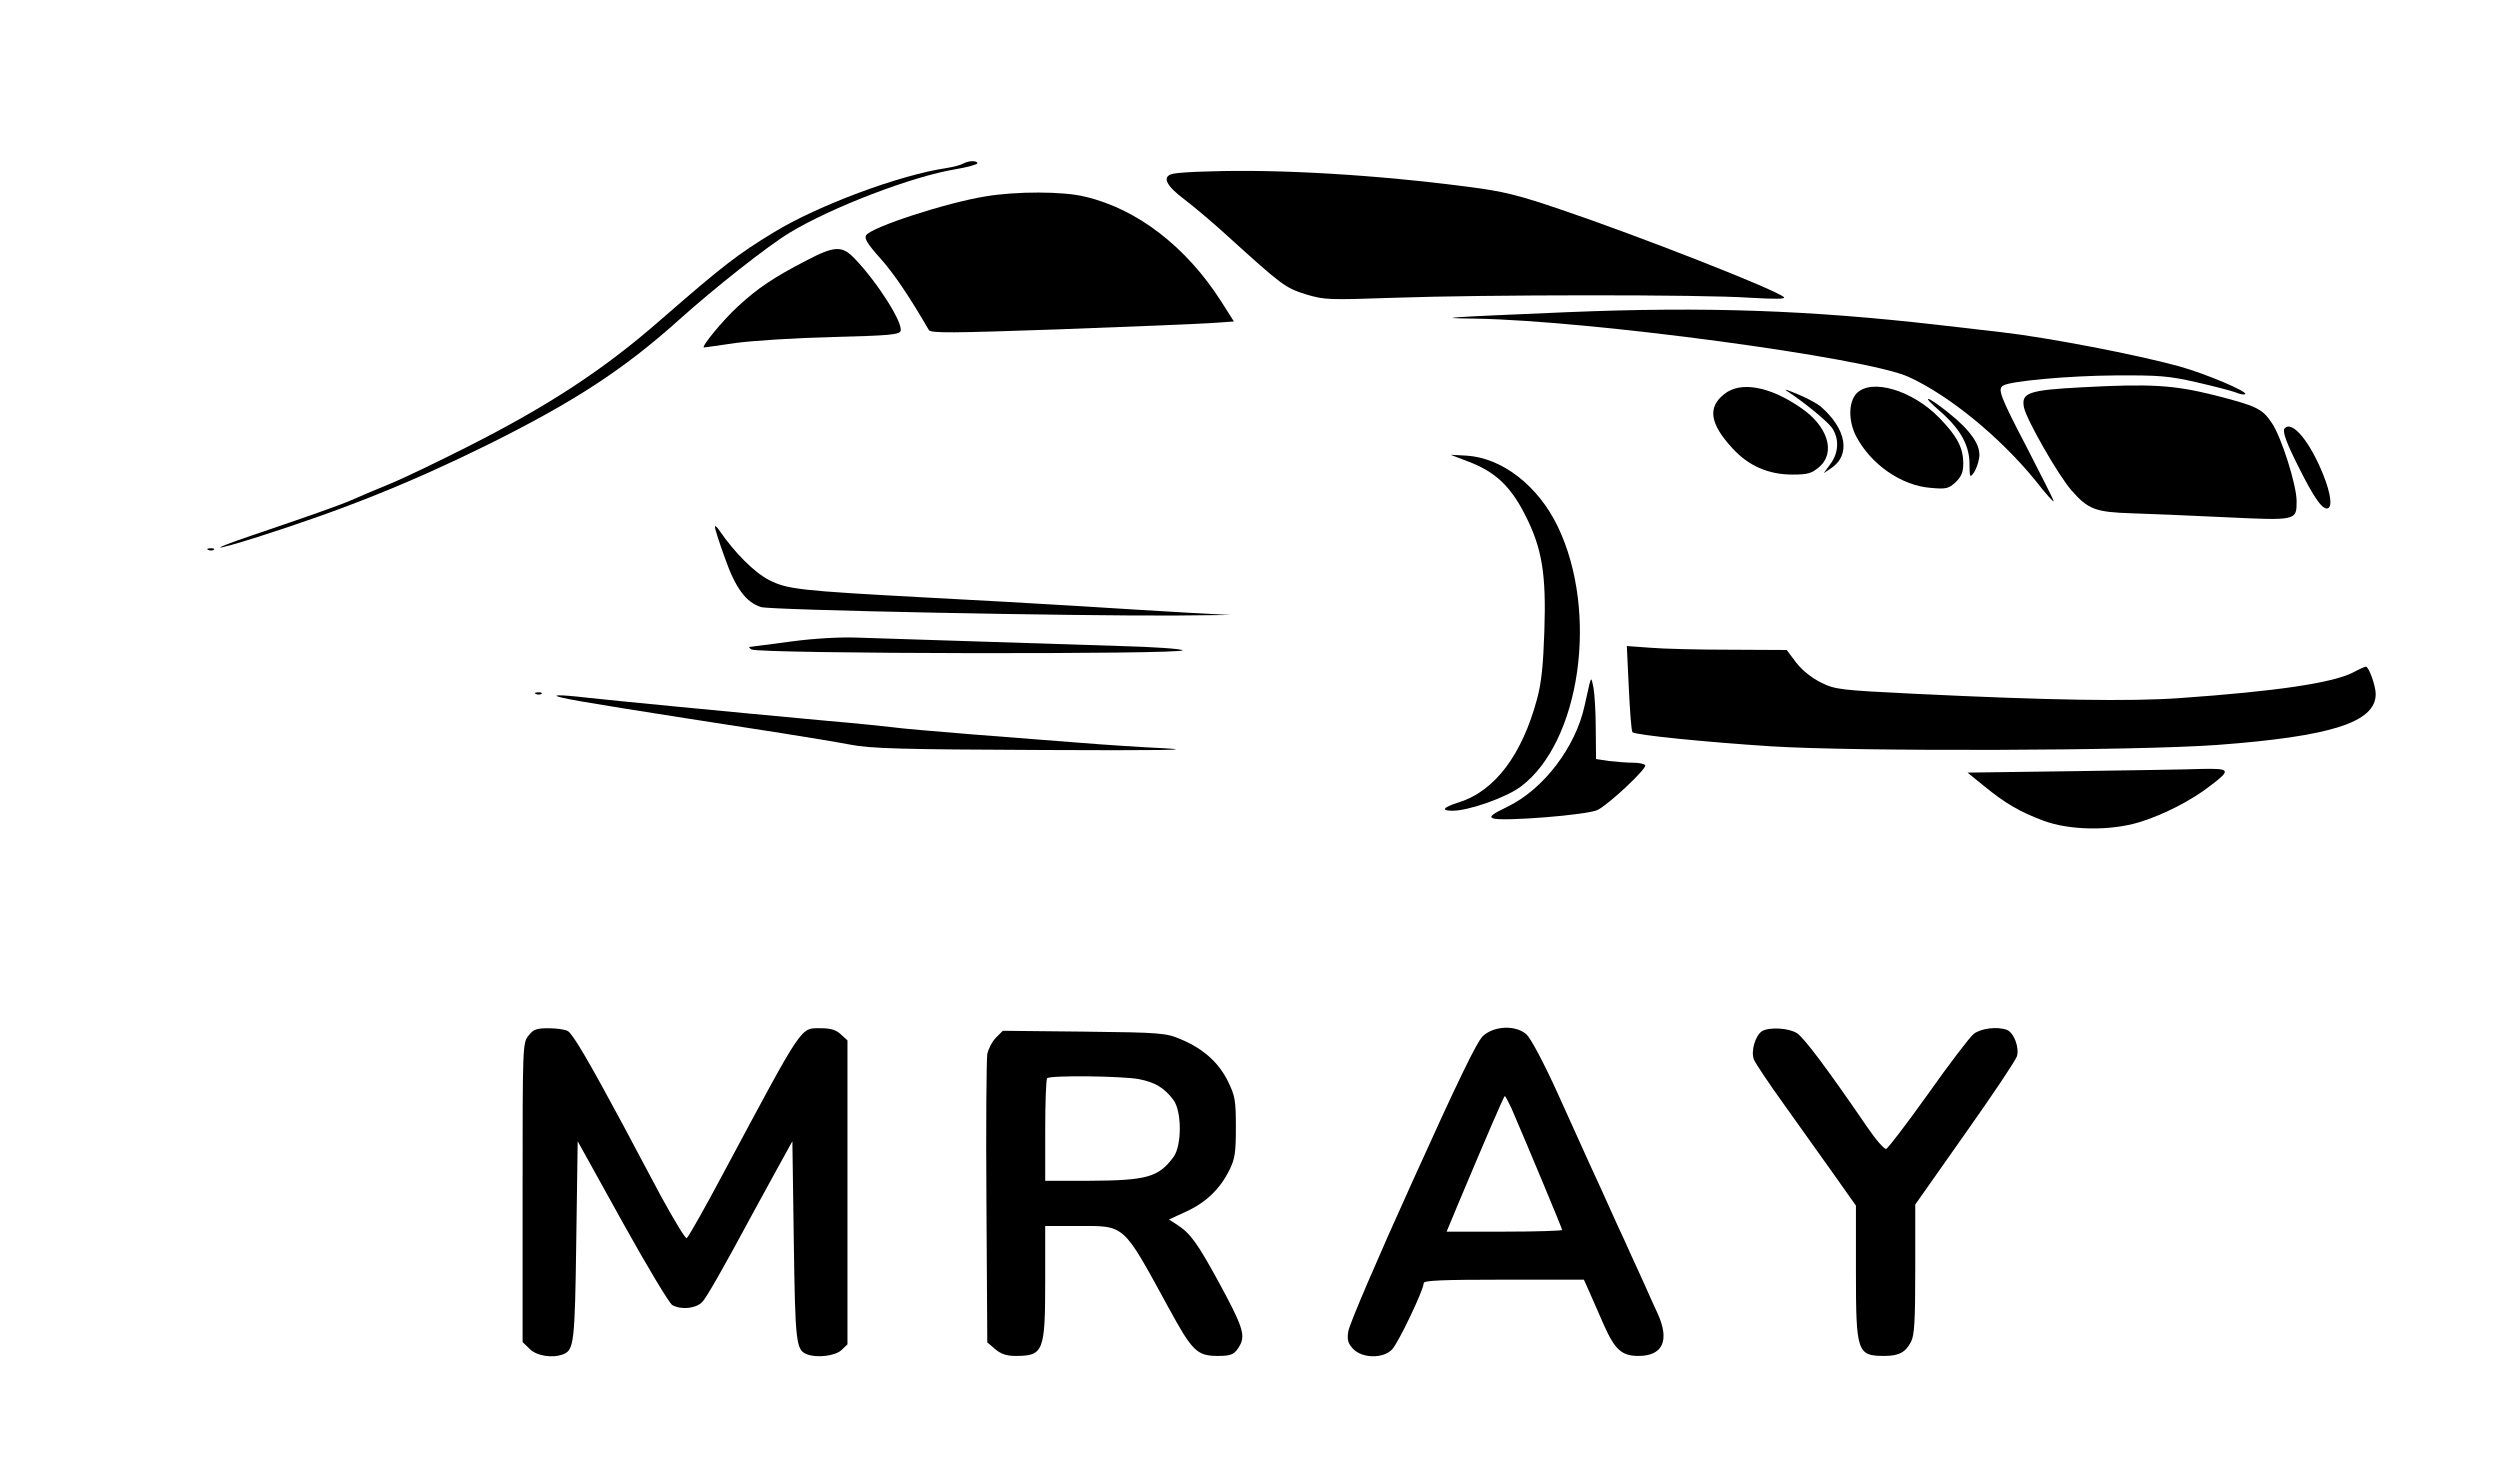 <?xml version="1.0" standalone="no"?>
<!DOCTYPE svg PUBLIC "-//W3C//DTD SVG 20010904//EN"
 "http://www.w3.org/TR/2001/REC-SVG-20010904/DTD/svg10.dtd">
<svg version="1.0" xmlns="http://www.w3.org/2000/svg"
 width="885pt" height="523pt" viewBox="0 0 885 523"
 preserveAspectRatio="xMidYMid meet">

<g transform="translate(0,523) scale(0.1,-0.1)"
fill="#000000" stroke="none">
<path d="M3410 4651 c-8 -5 -35 -12 -60 -16 -168 -25 -456 -133 -610 -227
-130 -79 -179 -117 -401 -310 -201 -176 -396 -304 -687 -451 -103 -52 -227
-112 -277 -132 -49 -20 -108 -45 -130 -55 -41 -18 -140 -53 -355 -126 -158
-54 -143 -57 22 -5 307 98 539 191 813 326 306 152 482 266 680 444 126 113
311 259 390 307 148 90 435 200 588 225 42 7 77 17 77 21 0 10 -31 10 -50 -1z"/>
<path d="M4275 4623 c-55 -1 -110 -5 -122 -8 -41 -9 -27 -41 40 -91 34 -26
103 -84 152 -129 194 -176 205 -184 278 -207 67 -20 80 -20 316 -12 313 11
1086 12 1256 0 89 -5 127 -5 120 2 -24 25 -514 217 -792 311 -150 51 -202 64
-328 80 -322 42 -668 63 -920 54z"/>
<path d="M3490 4535 c-138 -22 -406 -109 -424 -138 -7 -11 5 -31 50 -81 48
-54 101 -132 172 -254 6 -12 80 -11 457 2 248 9 489 19 537 22 l86 6 -45 71
c-124 194 -298 328 -483 371 -77 19 -242 19 -350 1z"/>
<path d="M2855 4308 c-116 -60 -173 -98 -243 -163 -52 -47 -132 -145 -120
-145 2 0 53 7 113 16 61 8 215 18 343 21 196 5 235 8 240 21 10 27 -79 169
-161 255 -45 48 -71 48 -172 -5z"/>
<path d="M5550 4125 c-445 -19 -478 -21 -325 -23 405 -7 1382 -138 1531 -206
145 -66 326 -215 451 -369 34 -44 63 -76 63 -71 0 4 -43 89 -95 190 -95 182
-104 207 -84 219 25 16 232 35 397 36 157 1 190 -2 287 -24 61 -14 123 -30
139 -36 16 -7 31 -9 34 -6 9 9 -140 72 -233 98 -148 41 -470 103 -630 121 -27
3 -129 15 -225 26 -455 52 -821 65 -1310 45z"/>
<path d="M7371 3859 c-190 -10 -217 -19 -206 -72 10 -45 122 -241 169 -294 58
-66 84 -76 211 -80 61 -2 210 -8 333 -14 253 -12 252 -12 252 57 0 57 -54 228
-88 277 -33 50 -54 60 -203 98 -144 36 -226 41 -468 28z"/>
<path d="M6104 3835 c-60 -47 -51 -105 28 -191 57 -63 128 -94 213 -94 54 0
68 4 94 26 61 51 32 146 -65 211 -110 76 -213 94 -270 48z"/>
<path d="M6324 3847 c59 -38 142 -106 160 -130 27 -37 26 -89 -4 -129 l-24
-33 24 16 c73 47 58 140 -36 221 -11 9 -47 29 -79 42 -33 14 -51 20 -41 13z"/>
<path d="M6572 3837 c-29 -31 -29 -98 -1 -152 52 -99 160 -174 263 -182 55 -5
64 -3 89 20 21 21 27 35 27 69 -1 54 -22 94 -84 158 -96 99 -242 142 -294 87z"/>
<path d="M6868 3774 c72 -63 104 -121 104 -186 0 -47 2 -50 14 -33 8 10 17 34
20 53 8 44 -28 97 -111 163 -77 61 -97 63 -27 3z"/>
<path d="M8088 3714 c-10 -9 6 -53 52 -143 49 -98 78 -141 97 -141 21 0 15 51
-13 120 -47 117 -109 192 -136 164z"/>
<path d="M5198 3596 c95 -36 149 -87 200 -187 61 -119 76 -210 69 -414 -4
-119 -10 -181 -26 -240 -53 -197 -149 -325 -276 -365 -57 -18 -66 -30 -23 -30
57 0 188 46 241 85 211 157 278 618 131 922 -69 143 -196 242 -322 250 l-57 3
63 -24z"/>
<path d="M2531 3365 c-1 -5 15 -55 35 -110 38 -108 75 -157 128 -174 32 -11
1116 -32 1466 -30 l195 2 -150 8 c-82 5 -260 15 -395 24 -135 8 -375 22 -535
30 -447 24 -489 29 -553 62 -51 26 -121 96 -174 173 -9 14 -17 21 -17 15z"/>
<path d="M738 3283 c7 -3 16 -2 19 1 4 3 -2 6 -13 5 -11 0 -14 -3 -6 -6z"/>
<path d="M2800 2959 c-74 -10 -139 -18 -145 -19 -5 0 -3 -4 5 -9 27 -16 1536
-18 1526 -3 -3 5 -101 12 -218 15 -715 23 -852 27 -938 30 -56 2 -150 -3 -230
-14z"/>
<path d="M5766 2794 c4 -82 9 -152 13 -156 9 -10 259 -35 491 -50 301 -19
1299 -16 1580 5 402 30 560 80 560 180 0 29 -24 97 -35 97 -3 0 -24 -9 -46
-21 -74 -37 -270 -66 -609 -90 -178 -13 -467 -8 -943 15 -266 13 -280 15 -331
40 -34 17 -66 43 -88 71 l-33 44 -200 1 c-110 0 -237 3 -283 7 l-83 6 7 -149z"/>
<path d="M5627 2810 c-3 -14 -11 -50 -18 -80 -32 -146 -146 -295 -273 -356
-54 -26 -65 -35 -51 -41 32 -12 337 12 371 30 41 21 175 147 168 158 -3 5 -22
9 -43 9 -21 0 -59 3 -85 6 l-46 7 -1 106 c0 58 -4 124 -8 146 -7 36 -8 37 -14
15z"/>
<path d="M1898 2773 c7 -3 16 -2 19 1 4 3 -2 6 -13 5 -11 0 -14 -3 -6 -6z"/>
<path d="M1995 2759 c53 -12 240 -42 770 -124 88 -14 198 -32 245 -41 72 -14
179 -17 680 -19 413 -2 546 0 435 6 -88 4 -221 13 -295 19 -74 6 -247 19 -385
30 -137 11 -263 22 -280 25 -16 2 -127 14 -245 24 -348 32 -749 71 -840 81
-102 12 -140 11 -85 -1z"/>
<path d="M7335 2500 l-370 -5 59 -48 c75 -61 124 -90 209 -122 93 -35 239 -37
342 -5 84 26 182 76 249 128 75 57 72 62 -31 60 -48 -2 -254 -5 -458 -8z"/>
<path d="M1871 1564 c-21 -26 -21 -36 -21 -556 l0 -529 25 -24 c24 -25 81 -34
119 -19 38 15 41 41 46 402 l5 352 158 -285 c87 -157 167 -290 177 -295 33
-18 85 -12 107 12 17 20 72 116 178 313 12 22 48 88 81 148 l59 107 5 -352 c5
-361 8 -387 46 -402 35 -14 100 -6 122 14 l22 21 0 538 0 538 -23 21 c-17 16
-36 22 -70 22 -75 0 -59 23 -342 -505 -68 -128 -125 -229 -134 -238 -4 -4 -45
64 -92 150 -46 87 -106 198 -132 248 -124 231 -180 326 -197 335 -10 6 -41 10
-69 10 -42 0 -53 -4 -70 -26z"/>
<path d="M5250 1563 c-22 -21 -88 -157 -251 -518 -122 -269 -224 -507 -226
-528 -5 -30 -1 -43 17 -62 32 -34 107 -35 138 -2 22 23 112 211 112 235 0 9
63 12 283 12 l284 0 21 -47 c12 -27 34 -78 50 -114 39 -87 63 -109 122 -109
86 0 111 54 69 148 -12 26 -33 72 -46 102 -14 30 -35 78 -48 105 -12 28 -34
75 -48 105 -46 103 -70 155 -100 220 -16 36 -67 148 -113 250 -49 108 -95 194
-110 208 -38 34 -114 31 -154 -5z m100 -255 c62 -144 180 -427 180 -432 0 -3
-92 -6 -204 -6 l-205 0 45 108 c98 233 158 372 161 372 2 0 12 -19 23 -42z"/>
<path d="M6238 1580 c-24 -15 -41 -72 -29 -101 5 -13 54 -86 108 -161 54 -76
133 -187 176 -247 l77 -109 0 -232 c0 -287 4 -300 101 -300 51 0 75 13 94 50
12 23 15 73 15 258 l0 228 176 250 c97 137 180 261 184 275 9 31 -11 83 -35
93 -34 13 -92 6 -118 -14 -14 -11 -87 -107 -162 -213 -75 -105 -142 -193 -148
-194 -7 -2 -37 33 -67 77 -143 209 -223 315 -248 332 -29 19 -97 23 -124 8z"/>
<path d="M3526 1557 c-14 -14 -27 -40 -31 -58 -3 -19 -5 -256 -3 -527 l3 -494
28 -24 c20 -17 40 -24 72 -24 99 0 105 15 105 265 l0 195 113 0 c172 0 159 12
323 -288 85 -156 101 -172 176 -172 49 0 60 6 78 39 19 36 7 70 -75 221 -77
141 -101 174 -149 205 l-28 18 61 28 c70 32 120 80 153 147 20 40 23 63 23
152 0 95 -3 111 -28 162 -33 67 -88 116 -167 149 -52 22 -69 24 -342 27 l-288
3 -24 -24z m505 -147 c58 -11 91 -31 123 -74 30 -40 30 -162 0 -202 -53 -72
-95 -83 -301 -84 l-153 0 0 178 c0 98 3 182 7 185 10 11 264 8 324 -3z"/>
</g>
</svg>

